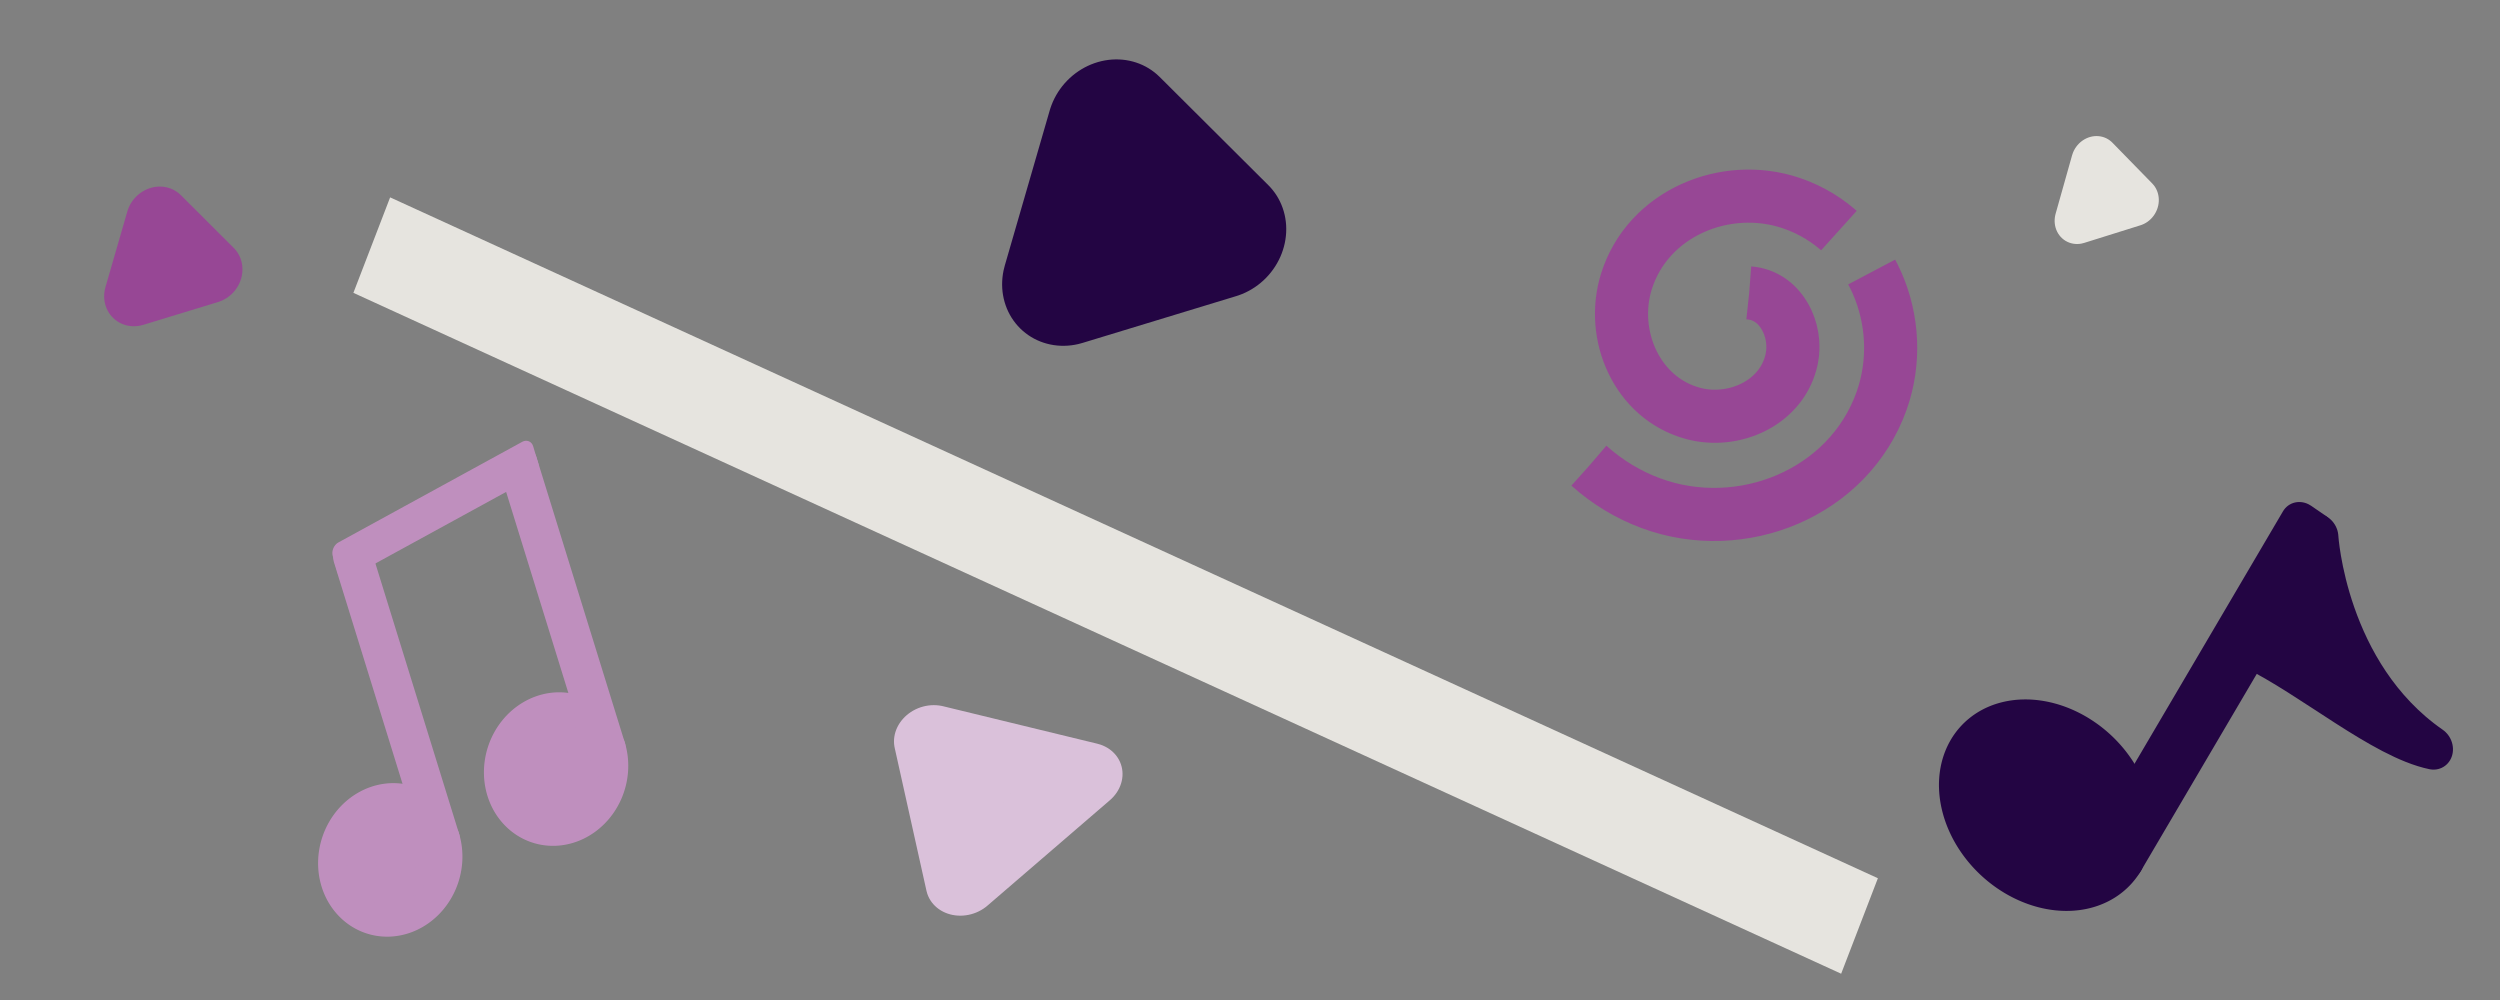 <?xml version="1.0" encoding="UTF-8" standalone="no"?>
<svg
   height="20"
   viewBox="0 -960 1000 400"
   width="50"
   version="1.1"
   id="svg19"
   sodipodi:docname="WJicon.svg"
   inkscape:export-filename="connectionbanner3.svg"
   inkscape:export-xdpi="96"
   inkscape:export-ydpi="96"
   inkscape:version="1.2.2 (732a01da63, 2022-12-09)"
   xmlns:inkscape="http://www.inkscape.org/namespaces/inkscape"
   xmlns:sodipodi="http://sodipodi.sourceforge.net/DTD/sodipodi-0.dtd"
   xmlns="http://www.w3.org/2000/svg"
   xmlns:svg="http://www.w3.org/2000/svg">
  <rect x="0" y="-960" width="1000" height="400" fill="#808080" stroke="none"/>
  <defs
     id="defs23" />
  <sodipodi:namedview
     id="namedview21"
     pagecolor="#ffffff"
     bordercolor="#000000"
     borderopacity="0.25"
     inkscape:showpageshadow="2"
     inkscape:pageopacity="0.0"
     inkscape:pagecheckerboard="0"
     inkscape:deskcolor="#d1d1d1"
     showgrid="false"
     inkscape:zoom="11.973675"
     inkscape:cx="29.815408"
     inkscape:cy="14.323088"
     inkscape:window-width="1522"
     inkscape:window-height="1120"
     inkscape:window-x="8"
     inkscape:window-y="0"
     inkscape:window-maximized="0"
     inkscape:current-layer="svg19" />
  <path
     id="rect79203-2"
     style="fill:#230543;fill-opacity:1;stroke:#230543;stroke-width:6.654;stroke-linejoin:round;stroke-dasharray:none;stroke-opacity:1"
     d="m 1054.347,-1310.096 -25.373,0.57 0.567,112.034 25.373,-0.57 z" />
  <rect
     style="fill:#230543;fill-opacity:1;stroke:#230543;stroke-width:6.728;stroke-linejoin:round;stroke-dasharray:none;stroke-opacity:1"
     id="rect79203-3-7"
     width="25.685"
     height="113.16"
     x="993.757"
     y="-1299.48"
     transform="matrix(1,-0.014,0.032,0.999,0,0)" />
  <rect
     style="fill:#230543;fill-opacity:1;stroke:#230543;stroke-width:6.728;stroke-linejoin:round;stroke-dasharray:none;stroke-opacity:1"
     id="rect79203-3-4-5"
     width="25.685"
     height="113.16"
     x="917.7"
     y="-1302.524"
     transform="matrix(1,-0.014,0.032,0.999,0,0)" />
  <path
     id="path77647-4"
     style="fill:#230543;fill-opacity:1;stroke:#230543;stroke-width:16.095;stroke-linejoin:round;stroke-dasharray:none;stroke-opacity:1"
     d="m 1077.824,-1213.643 a 51.488,69.233 23 0 0 -3.853,0.01 51.488,69.233 23 0 0 -3.069,0.292 l -183.635,-11.389 -0.002,0.015 a 51.583,69.106 22.412 0 0 -12.247,-0.072 51.583,69.106 22.412 0 0 -59.016,70.316 51.583,69.106 22.412 0 0 42.987,62.953 51.583,69.106 22.412 0 0 5.404,-0.411 l 181.131,11.234 a 51.488,69.233 23 0 0 15.348,-0.028 51.488,69.233 23 0 0 57.821,-72.291 51.488,69.233 23 0 0 -40.867,-60.627 z m -37.822,31.073 a 32.244,39.239 72.799 0 1 32.195,30.575 32.244,39.239 72.799 0 1 -38.173,34.971 32.244,39.239 72.799 0 1 -11.029,-0.202 l -130.694,-8.106 a 32.328,39.137 73.521 0 1 -3.857,0.127 32.328,39.137 73.521 0 1 -33.83,-31.759 32.328,39.137 73.521 0 1 39.125,-33.962 32.328,39.137 73.521 0 1 8.799,0.209 l 0.002,-0.015 132.499,8.218 a 32.244,39.239 72.799 0 1 2.187,-0.098 32.244,39.239 72.799 0 1 2.775,0.041 z m -144.103,24.101 -2.748,0.327 2.647,0.164 z" />
  <path
     style="fill:#230543;fill-opacity:1;stroke:#230543;stroke-width:13.737;stroke-linejoin:round;stroke-dasharray:none;stroke-opacity:1"
     id="path79427-9"
     sodipodi:type="arc"
     sodipodi:cx="-1373.4105"
     sodipodi:cy="-775.28601"
     sodipodi:rx="16.626707"
     sodipodi:ry="24.700861"
     sodipodi:start="0"
     sodipodi:end="6.0688543"
     sodipodi:arc-type="slice"
     d="m -1356.784,-775.286 a 16.627,24.701 0 0 1 -15.736,24.665 16.627,24.701 0 0 1 -17.422,-22.023 16.627,24.701 0 0 1 13.87,-27.024 16.627,24.701 0 0 1 18.907,19.129 l -16.246,5.254 z"
     transform="matrix(-0.194,0.981,-0.999,-0.035,0,0)" />
  <path
     style="fill:#230543;fill-opacity:1;stroke:#230543;stroke-width:13.737;stroke-linejoin:round;stroke-dasharray:none;stroke-opacity:1"
     id="path79427-4-7"
     sodipodi:type="arc"
     sodipodi:cx="-1372.2738"
     sodipodi:cy="-697.95721"
     sodipodi:rx="16.626707"
     sodipodi:ry="24.700861"
     sodipodi:start="0"
     sodipodi:end="6.0688543"
     sodipodi:arc-type="slice"
     d="m -1355.647,-697.957 a 16.627,24.701 0 0 1 -15.736,24.665 16.627,24.701 0 0 1 -17.422,-22.023 16.627,24.701 0 0 1 13.87,-27.024 16.627,24.701 0 0 1 18.907,19.129 l -16.246,5.254 z"
     transform="matrix(-0.194,0.981,-0.999,-0.035,0,0)" />
  <path
     style="fill:#230543;fill-opacity:1;stroke:#230543;stroke-width:13.737;stroke-linejoin:round;stroke-dasharray:none;stroke-opacity:1"
     id="path79427-4-4-2"
     sodipodi:type="arc"
     sodipodi:cx="-1368.7275"
     sodipodi:cy="-627.11981"
     sodipodi:rx="16.626707"
     sodipodi:ry="24.700861"
     sodipodi:start="0"
     sodipodi:end="6.0688543"
     sodipodi:arc-type="slice"
     d="m -1352.101,-627.12 a 16.627,24.701 0 0 1 -15.736,24.665 16.627,24.701 0 0 1 -17.422,-22.023 16.627,24.701 0 0 1 13.87,-27.024 16.627,24.701 0 0 1 18.907,19.129 l -16.246,5.254 z"
     transform="matrix(-0.194,0.981,-0.999,-0.035,0,0)" />
  <rect
     style="fill:#f9ad29;fill-opacity:1;stroke:#fdeed3;stroke-width:9.118;stroke-dasharray:none;stroke-opacity:1"
     id="rect47022"
     width="154.527"
     height="118.091"
     x="890.373"
     y="-978.769"
     transform="rotate(-43.039)"
     clip-path="none"
     inkscape:export-filename=".\rect47022.svg"
     inkscape:export-xdpi="96"
     inkscape:export-ydpi="96" />
  <ellipse
     style="fill:#fdeed3;fill-opacity:1;stroke:#fdeed3;stroke-width:23.29;stroke-dasharray:none;stroke-opacity:1"
     id="path44518-3"
     cx="968.083"
     cy="-866.217"
     rx="79.414"
     ry="23.891"
     transform="rotate(-43.039)"
     clip-path="none" />
  <ellipse
     style="fill:#f9ad29;fill-opacity:1;stroke:none;stroke-width:1.941;stroke-opacity:1"
     id="path44518"
     cx="967.637"
     cy="-862.264"
     rx="77.708"
     ry="20.032"
     transform="rotate(-43.039)"
     clip-path="none" />
  <rect
     style="fill:#fdeed3;fill-opacity:1;stroke:none;stroke-width:2.49;stroke-opacity:1"
     id="rect47182-9-8-3-3-1-8-4"
     width="11.106"
     height="82.695"
     x="1052.52"
     y="-981.104"
     transform="rotate(-43.039)"
     clip-path="none" />
  <rect
     style="fill:#fdeed3;fill-opacity:1;stroke:none;stroke-width:0.816;stroke-opacity:1"
     id="rect47182-9-8-3-3-1-8-4-07"
     width="13.098"
     height="7.539"
     x="-944.616"
     y="-1064.424"
     transform="matrix(0.691,0.723,-0.742,0.67,0,0)"
     clip-path="none" />
  <rect
     style="fill:#fdeed3;fill-opacity:1;stroke:none;stroke-width:2.782;stroke-opacity:1"
     id="rect47182-9-8-3-3-1-8-4-0"
     width="11.106"
     height="103.254"
     x="910.725"
     y="-992.174"
     transform="rotate(-43.039)"
     clip-path="none" />
  <rect
     style="fill:#fdeed3;fill-opacity:1;stroke:none;stroke-width:2.782;stroke-opacity:1"
     id="rect47182-9-8-3-3-1-8-4-0-3"
     width="11.106"
     height="103.254"
     x="959.404"
     y="-999.818"
     transform="rotate(-43.039)"
     clip-path="none" />
  <rect
     style="fill:#fdeed3;fill-opacity:1;stroke:none;stroke-width:2.782;stroke-opacity:1"
     id="rect47182-9-8-3-3-1-8-4-0-3-7"
     width="11.106"
     height="103.254"
     x="1014.783"
     y="-994.546"
     transform="rotate(-43.039)"
     clip-path="none" />
  <ellipse
     style="fill:#fdeed3;fill-opacity:1;stroke:none;stroke-width:9.118;stroke-dasharray:none;stroke-opacity:1"
     id="path56559"
     cx="966.297"
     cy="-863.054"
     rx="35.728"
     ry="8.171"
     transform="rotate(-43.039)"
     clip-path="none" />
  <rect
     style="fill:#fdeed3;fill-opacity:1;stroke:#f9ad29;stroke-width:14.248;stroke-dasharray:none;stroke-opacity:1"
     id="rect47018"
     width="397.046"
     height="110.408"
     x="6.583"
     y="-1158.976"
     clip-path="none" />
  <ellipse
     style="fill:#f9ad29;fill-opacity:1;stroke:#f9ad29;stroke-width:29.997;stroke-dasharray:none;stroke-opacity:1"
     id="path44518-3-8"
     cx="-226.223"
     cy="1156.751"
     rx="196.91"
     ry="30.982"
     transform="matrix(-1,0.007,-0.019,-1,0,0)"
     clip-path="none" />
  <ellipse
     style="fill:#fdeed3;fill-opacity:1;stroke:none;stroke-width:3.48;stroke-opacity:1"
     id="path44518-8"
     cx="-227.33"
     cy="1161.878"
     rx="192.679"
     ry="25.978"
     transform="matrix(-1,0.007,-0.019,-1,0,0)"
     clip-path="none" />
  <rect
     style="fill:#f9ad29;fill-opacity:1;stroke:none;stroke-width:3.296;stroke-opacity:1"
     id="rect47182-9-8-3-3-1-8-4-8-5"
     width="12.298"
     height="130.878"
     x="-629.39"
     y="-922.654"
     transform="matrix(0.772,0.635,-0.602,0.799,0,0)"
     clip-path="none" />
  <rect
     style="fill:#f9ad29;fill-opacity:1;stroke:none;stroke-width:3.582;stroke-opacity:1"
     id="rect47182-9-8-3-3-1-8-4-8-6"
     width="13.601"
     height="139.759"
     x="706.393"
     y="-925.727"
     transform="matrix(0.848,-0.53,0.58,0.815,0,0)"
     clip-path="none" />
  <rect
     style="fill:#f9ad29;fill-opacity:1;stroke:none;stroke-width:3.296;stroke-opacity:1"
     id="rect47182-9-8-3-3-1-8-4-8-5-1"
     width="12.298"
     height="130.878"
     x="-516.907"
     y="-1008.146"
     transform="matrix(0.772,0.635,-0.602,0.799,0,0)"
     clip-path="none" />
  <rect
     style="fill:#f9ad29;fill-opacity:1;stroke:none;stroke-width:3.582;stroke-opacity:1"
     id="rect47182-9-8-3-3-1-8-4-8-6-0"
     width="13.601"
     height="139.759"
     x="817.398"
     y="-849.503"
     transform="matrix(0.848,-0.53,0.58,0.815,0,0)"
     clip-path="none" />
  <rect
     style="fill:#f9ad29;fill-opacity:1;stroke:none;stroke-width:3.296;stroke-opacity:1"
     id="rect47182-9-8-3-3-1-8-4-8-5-1-8"
     width="12.298"
     height="130.878"
     x="-410.293"
     y="-1093.773"
     transform="matrix(0.772,0.635,-0.602,0.799,0,0)"
     clip-path="none" />
  <rect
     style="fill:#f9ad29;fill-opacity:1;stroke:none;stroke-width:3.582;stroke-opacity:1"
     id="rect47182-9-8-3-3-1-8-4-8-6-0-6"
     width="13.601"
     height="139.759"
     x="926.999"
     y="-778.903"
     transform="matrix(0.848,-0.53,0.58,0.815,0,0)"
     clip-path="none" />
  <ellipse
     style="fill:#f9ad29;fill-opacity:1;stroke:none;stroke-width:11.744;stroke-dasharray:none;stroke-opacity:1"
     id="path56559-6"
     cx="206.027"
     cy="-1166.099"
     rx="49.124"
     ry="9.858"
     clip-path="none" />
  <rect
     style="fill:#fdeed3;fill-opacity:1;stroke:none;stroke-width:50.812;stroke-linejoin:round;stroke-dasharray:none;stroke-opacity:1"
     id="rect97535"
     width="40.934"
     height="654.68"
     x="-1399.545"
     y="-1434.293"
     transform="matrix(-0.41,0.912,-0.885,-0.466,0,0)"
     clip-path="none" />
  <rect
     style="fill:#e6e4df;fill-opacity:1;stroke:none;stroke-width:50.812;stroke-linejoin:round;stroke-dasharray:none;stroke-opacity:1"
     id="rect97535-6"
     width="40.934"
     height="654.68"
     x="-868.014"
     y="-483.541"
     transform="matrix(-0.359,0.933,-0.909,-0.416,0,0)"
     clip-path="none" />
  <rect
     style="fill:#bf8fbe;fill-opacity:1;stroke:#bf8fbe;stroke-width:7.622;stroke-linejoin:round;stroke-dasharray:none;stroke-opacity:1"
     id="rect97535-5"
     width="7.196"
     height="83.8"
     x="-596.439"
     y="-432.536"
     transform="matrix(0.284,0.959,-0.877,0.48,0,0)"
     clip-path="none" />
  <rect
     style="fill:#fdeed3;fill-opacity:1;stroke:none;stroke-width:40.027;stroke-linejoin:round;stroke-dasharray:none;stroke-opacity:1"
     id="rect97535-5-0"
     width="42.219"
     height="393.896"
     x="-1592.368"
     y="-2392.731"
     transform="matrix(0.01,1,-0.935,-0.355,0,0)"
     clip-path="none" />
  <rect
     style="fill:#dac1da;fill-opacity:1;stroke:none;stroke-width:40.027;stroke-linejoin:round;stroke-dasharray:none;stroke-opacity:1"
     id="rect97535-5-0-9"
     width="42.219"
     height="393.896"
     x="-463.796"
     y="-1073.598"
     transform="matrix(0.01,1,-0.935,-0.355,0,0)"
     clip-path="none" />
  <path
     style="fill:#f9ad29;fill-opacity:1;stroke:#230543;stroke-width:23.238;stroke-linejoin:round;stroke-dasharray:none;stroke-opacity:1"
     d="m 1171.319,-1114.072 c 22.253,13.861 66.622,66.677 66.622,66.677 0,0 2.517,-36.741 0.938,-55.231 -7.223,-84.568 -21.697,-169.994 -47.324,-251.232 -6.188,-19.614 -25.331,-55.86 -25.331,-55.86 0,0 -23.539,67.336 -45.049,92.028 -21.452,24.625 -43.035,38.072 -79.454,51.002 -119.156,42.308 -369.933,77.41 -369.933,77.41 0,0 245.034,16.015 367.084,34.779 63.839,9.815 94.519,16.801 132.447,40.426 z"
     id="path77547-4"
     sodipodi:nodetypes="scaacascss"
     clip-path="none" />
  <path
     id="path77547-0-3"
     style="fill:#fdeed3;fill-opacity:1;stroke:#fdeed3;stroke-width:10.482;stroke-linejoin:round;stroke-dasharray:none;stroke-opacity:1"
     d="m 1150.326,-1335.114 c 0,0 -16.273,38.768 -30.808,53.647 -14.496,14.839 -28.977,23.45 -53.321,32.539 -31.07,11.598 -75.416,23.591 -117.997,33.938 l 239.215,-14.633 c -4.91,-25.768 -11.67,-51.162 -20.746,-75.646 -3.937,-10.62 -16.342,-29.844 -16.342,-29.844 z"
     clip-path="none" />
  <g
     id="g96721-6"
     transform="matrix(13.704,10.873,-12.045,14.646,1192.747,-1580.816)"
     style="fill:#230543;fill-opacity:1;stroke:#230543;stroke-opacity:1"
     clip-path="none">
    <path
       style="fill:#230543;fill-opacity:1;stroke:#230543;stroke-width:0.772;stroke-linejoin:round;stroke-dasharray:none;stroke-opacity:1"
       id="path94400-6"
       sodipodi:type="arc"
       sodipodi:cx="26.822189"
       sodipodi:cy="15.732291"
       sodipodi:rx="1.5559835"
       sodipodi:ry="1.4665335"
       sodipodi:start="0"
       sodipodi:end="6.0688543"
       sodipodi:arc-type="slice"
       d="m 28.378,15.732 a 1.556,1.467 0 0 1 -1.473,1.464 1.556,1.467 0 0 1 -1.63,-1.308 1.556,1.467 0 0 1 1.298,-1.604 1.556,1.467 0 0 1 1.769,1.136 l -1.52,0.312 z" />
    <rect
       style="fill:#230543;fill-opacity:1;stroke:#230543;stroke-width:0.758;stroke-linejoin:round;stroke-dasharray:none;stroke-opacity:1"
       id="rect94402-8"
       width="0.279"
       height="7.348"
       x="28.105"
       y="8.392" />
  </g>
  <g
     id="g96721-6-4"
     transform="matrix(19.819,16.536,-18.657,20.673,858.22,-851.459)"
     style="fill:#230543;fill-opacity:1;stroke:#230543;stroke-opacity:1"
     clip-path="none">
    <path
       style="fill:#230543;fill-opacity:1;stroke:#230543;stroke-width:0.772;stroke-linejoin:round;stroke-dasharray:none;stroke-opacity:1"
       id="path94400-6-9"
       sodipodi:type="arc"
       sodipodi:cx="26.822189"
       sodipodi:cy="15.732291"
       sodipodi:rx="1.5559835"
       sodipodi:ry="1.4665335"
       sodipodi:start="0"
       sodipodi:end="6.0688543"
       sodipodi:arc-type="slice"
       d="m 28.378,15.732 a 1.556,1.467 0 0 1 -1.473,1.464 1.556,1.467 0 0 1 -1.63,-1.308 1.556,1.467 0 0 1 1.298,-1.604 1.556,1.467 0 0 1 1.769,1.136 l -1.52,0.312 z" />
    <rect
       style="fill:#230543;fill-opacity:1;stroke:#230543;stroke-width:0.758;stroke-linejoin:round;stroke-dasharray:none;stroke-opacity:1"
       id="rect94402-8-65"
       width="0.279"
       height="7.348"
       x="28.105"
       y="8.392" />
  </g>
  <g
     id="g96721-6-7"
     transform="matrix(14.14,-5.517,4.808,15.535,-298.795,-712.452)"
     style="fill:#bf8fbe;fill-opacity:1;stroke:#bf8fbe;stroke-opacity:1"
     clip-path="none">
    <path
       style="fill:#bf8fbe;fill-opacity:1;stroke:#bf8fbe;stroke-width:0.772;stroke-linejoin:round;stroke-dasharray:none;stroke-opacity:1"
       id="path94400-6-4"
       sodipodi:type="arc"
       sodipodi:cx="26.822189"
       sodipodi:cy="15.732291"
       sodipodi:rx="1.5559835"
       sodipodi:ry="1.4665335"
       sodipodi:start="0"
       sodipodi:end="6.0688543"
       sodipodi:arc-type="slice"
       d="m 28.378,15.732 a 1.556,1.467 0 0 1 -1.473,1.464 1.556,1.467 0 0 1 -1.63,-1.308 1.556,1.467 0 0 1 1.298,-1.604 1.556,1.467 0 0 1 1.769,1.136 l -1.52,0.312 z" />
    <rect
       style="fill:#bf8fbe;fill-opacity:1;stroke:#bf8fbe;stroke-width:0.758;stroke-linejoin:round;stroke-dasharray:none;stroke-opacity:1"
       id="rect94402-8-6"
       width="0.279"
       height="7.348"
       x="28.105"
       y="8.392" />
  </g>
  <g
     id="g96721-6-7-4"
     transform="matrix(14.14,-5.517,4.808,15.535,-232.463,-748.785)"
     style="fill:#bf8fbe;fill-opacity:1;stroke:#bf8fbe;stroke-opacity:1"
     clip-path="none">
    <path
       style="fill:#bf8fbe;fill-opacity:1;stroke:#bf8fbe;stroke-width:0.772;stroke-linejoin:round;stroke-dasharray:none;stroke-opacity:1"
       id="path94400-6-4-4"
       sodipodi:type="arc"
       sodipodi:cx="26.822189"
       sodipodi:cy="15.732291"
       sodipodi:rx="1.5559835"
       sodipodi:ry="1.4665335"
       sodipodi:start="0"
       sodipodi:end="6.0688543"
       sodipodi:arc-type="slice"
       d="m 28.378,15.732 a 1.556,1.467 0 0 1 -1.473,1.464 1.556,1.467 0 0 1 -1.63,-1.308 1.556,1.467 0 0 1 1.298,-1.604 1.556,1.467 0 0 1 1.769,1.136 l -1.52,0.312 z" />
    <rect
       style="fill:#bf8fbe;fill-opacity:1;stroke:#bf8fbe;stroke-width:0.758;stroke-linejoin:round;stroke-dasharray:none;stroke-opacity:1"
       id="rect94402-8-6-8"
       width="0.279"
       height="7.348"
       x="28.105"
       y="8.392" />
  </g>
  <g
     id="g96733"
     transform="matrix(19.361,13.306,-11.333,19.269,269.127,-1687.973)"
     style="fill:#230543;fill-opacity:1;stroke:#230543;stroke-opacity:1"
     clip-path="none">
    <path
       style="fill:#230543;fill-opacity:1;stroke:#230543;stroke-width:0.749;stroke-linejoin:round;stroke-dasharray:none;stroke-opacity:1"
       id="path94400-8-60"
       sodipodi:type="arc"
       sodipodi:cx="42.91901"
       sodipodi:cy="24.857306"
       sodipodi:rx="1.5909058"
       sodipodi:ry="1.3492374"
       sodipodi:start="0"
       sodipodi:end="6.0688543"
       sodipodi:arc-type="slice"
       d="m 44.51,24.857 a 1.591,1.349 0 0 1 -1.506,1.347 1.591,1.349 0 0 1 -1.667,-1.203 1.591,1.349 0 0 1 1.327,-1.476 1.591,1.349 0 0 1 1.809,1.045 l -1.555,0.287 z" />
    <rect
       style="fill:#230543;fill-opacity:1;stroke:#230543;stroke-width:0.735;stroke-linejoin:round;stroke-dasharray:none;stroke-opacity:1"
       id="rect94402-3-0"
       width="0.286"
       height="6.76"
       x="44.231"
       y="18.104" />
    <path
       style="fill:#230543;fill-opacity:1;stroke:#230543;stroke-width:0.749;stroke-linejoin:round;stroke-dasharray:none;stroke-opacity:1"
       d="m 44.578,18.111 c 0,0 1.315,1.962 3.523,1.974 -0.836,0.358 -2.383,0.177 -3.523,0.35 z"
       id="path94533"
       sodipodi:nodetypes="cccc" />
  </g>
  <g
     id="g96733-6"
     transform="matrix(19.361,13.306,-11.333,19.269,-1448.878,-1644.975)"
     style="fill:#230543;fill-opacity:1;stroke:#230543;stroke-opacity:1"
     clip-path="none">
    <path
       style="fill:#230543;fill-opacity:1;stroke:#230543;stroke-width:0.749;stroke-linejoin:round;stroke-dasharray:none;stroke-opacity:1"
       id="path94400-8-60-6"
       sodipodi:type="arc"
       sodipodi:cx="42.91901"
       sodipodi:cy="24.857306"
       sodipodi:rx="1.5909058"
       sodipodi:ry="1.3492374"
       sodipodi:start="0"
       sodipodi:end="6.0688543"
       sodipodi:arc-type="slice"
       d="m 44.51,24.857 a 1.591,1.349 0 0 1 -1.506,1.347 1.591,1.349 0 0 1 -1.667,-1.203 1.591,1.349 0 0 1 1.327,-1.476 1.591,1.349 0 0 1 1.809,1.045 l -1.555,0.287 z" />
    <rect
       style="fill:#230543;fill-opacity:1;stroke:#230543;stroke-width:0.735;stroke-linejoin:round;stroke-dasharray:none;stroke-opacity:1"
       id="rect94402-3-0-9"
       width="0.286"
       height="6.76"
       x="44.231"
       y="18.104" />
    <path
       style="fill:#230543;fill-opacity:1;stroke:#230543;stroke-width:0.749;stroke-linejoin:round;stroke-dasharray:none;stroke-opacity:1"
       d="m 44.578,18.111 c 0,0 1.315,1.962 3.523,1.974 -0.836,0.358 -2.383,0.177 -3.523,0.35 z"
       id="path94533-2"
       sodipodi:nodetypes="cccc" />
  </g>
  <path
     sodipodi:type="star"
     style="fill:#dac1da;fill-opacity:1;stroke:#dac1da;stroke-width:1.039;stroke-linejoin:round;stroke-dasharray:none;stroke-opacity:1"
     id="path95261"
     inkscape:flatsided="true"
     sodipodi:sides="3"
     sodipodi:cx="13.361458"
     sodipodi:cy="7.8713541"
     sodipodi:r1="1.3129572"
     sodipodi:r2="0.93661189"
     sodipodi:arg1="0.71409069"
     sodipodi:arg2="1.7612882"
     inkscape:rounded="0"
     inkscape:randomized="0"
     d="M 14.354,8.731 12.121,8.301 13.61,6.582 Z"
     inkscape:transform-center-x="-4.8447817"
     inkscape:transform-center-y="10.694213"
     transform="matrix(-28.369,-1.704,3.909,-26,745.551,-412.942)"
     clip-path="none" />
  <path
     sodipodi:type="star"
     style="fill:#e6e4df;fill-opacity:1;stroke:#e6e4df;stroke-width:1.039;stroke-linejoin:round;stroke-dasharray:none;stroke-opacity:1"
     id="path95261-8"
     inkscape:flatsided="true"
     sodipodi:sides="3"
     sodipodi:cx="13.361458"
     sodipodi:cy="7.8713541"
     sodipodi:r1="1.3129572"
     sodipodi:r2="0.93661189"
     sodipodi:arg1="0.71409069"
     sodipodi:arg2="1.7612882"
     inkscape:rounded="0"
     inkscape:randomized="0"
     d="M 14.354,8.731 12.121,8.301 13.61,6.582 Z"
     inkscape:transform-center-x="1.3608695"
     inkscape:transform-center-y="-4.8016642"
     transform="matrix(11.295,-0.022,-0.159,10.578,-854.555,-918.361)"
     clip-path="none" />
  <path
     sodipodi:type="star"
     style="fill:#f9ad29;fill-opacity:1;stroke:#f9ad29;stroke-width:1.039;stroke-linejoin:round;stroke-dasharray:none;stroke-opacity:1"
     id="path95263"
     inkscape:flatsided="true"
     sodipodi:sides="3"
     sodipodi:cx="20.439062"
     sodipodi:cy="5.2916665"
     sodipodi:r1="2.928401"
     sodipodi:r2="1.4642005"
     sodipodi:arg1="-0.32175055"
     sodipodi:arg2="0.725447"
     inkscape:rounded="0"
     inkscape:randomized="0"
     d="M 23.217,4.366 19.852,8.161 18.248,3.349 Z"
     inkscape:transform-center-x="4.8612969"
     inkscape:transform-center-y="-2.937484"
     transform="matrix(-3.906,17.791,-19.2,-3.246,2297.046,-1211.991)"
     clip-path="none" />
  <path
     sodipodi:type="star"
     style="fill:#974795;fill-opacity:1;stroke:#974795;stroke-width:0.635;stroke-linejoin:round;stroke-dasharray:none;stroke-opacity:1"
     id="path95265"
     inkscape:flatsided="true"
     sodipodi:sides="3"
     sodipodi:cx="15.411979"
     sodipodi:cy="11.377083"
     sodipodi:r1="0.44371971"
     sodipodi:r2="0.22185986"
     sodipodi:arg1="-0.46364761"
     sodipodi:arg2="0.58354994"
     inkscape:rounded="0"
     inkscape:randomized="0"
     d="m 15.809,11.179 -0.423,0.641 -0.344,-0.687 z"
     inkscape:transform-center-x="-4.3620064"
     inkscape:transform-center-y="-5.3870133"
     transform="matrix(29.227,25.658,-27.359,31.166,-71.932,-1605.474)"
     clip-path="none" />
  <path
     sodipodi:type="star"
     style="fill:#f9ad29;fill-opacity:1;stroke:#e6e4df;stroke-width:0.635;stroke-linejoin:round;stroke-dasharray:none;stroke-opacity:1"
     id="path95265-5"
     inkscape:flatsided="true"
     sodipodi:sides="3"
     sodipodi:cx="15.411979"
     sodipodi:cy="11.377083"
     sodipodi:r1="0.44371971"
     sodipodi:r2="0.22185986"
     sodipodi:arg1="-0.46364761"
     sodipodi:arg2="0.58354994"
     inkscape:rounded="0"
     inkscape:randomized="0"
     d="m 15.809,11.179 -0.423,0.641 -0.344,-0.687 z"
     inkscape:transform-center-x="-3.2858116"
     inkscape:transform-center-y="-4.1632545"
     transform="matrix(22.016,19.829,-20.609,24.086,736.287,-1462.087)"
     clip-path="none" />
  <path
     sodipodi:type="star"
     style="fill:#f9ad29;fill-opacity:1;stroke:#230543;stroke-width:0.635;stroke-linejoin:round;stroke-dasharray:none;stroke-opacity:1"
     id="path95265-5-8"
     inkscape:flatsided="true"
     sodipodi:sides="3"
     sodipodi:cx="15.411979"
     sodipodi:cy="11.377083"
     sodipodi:r1="0.44371971"
     sodipodi:r2="0.22185986"
     sodipodi:arg1="-0.46364761"
     sodipodi:arg2="0.58354994"
     inkscape:rounded="0"
     inkscape:randomized="0"
     d="m 15.809,11.179 -0.423,0.641 -0.344,-0.687 z"
     inkscape:transform-center-x="-8.9610349"
     inkscape:transform-center-y="-11.04626"
     transform="matrix(60.042,52.612,-56.206,63.906,167.509,-2412.815)"
     clip-path="none" />
  <path
     sodipodi:type="star"
     style="fill:#bf8fbe;fill-opacity:1;stroke:#bf8fbe;stroke-width:0.397;stroke-linejoin:round;stroke-dasharray:none;stroke-opacity:1"
     id="path95265-3"
     inkscape:flatsided="true"
     sodipodi:sides="3"
     sodipodi:cx="15.411979"
     sodipodi:cy="11.377083"
     sodipodi:r1="0.44371971"
     sodipodi:r2="0.22185986"
     sodipodi:arg1="-0.46364761"
     sodipodi:arg2="0.58354994"
     inkscape:rounded="0"
     inkscape:randomized="0"
     d="m 15.809,11.179 -0.423,0.641 -0.344,-0.687 z"
     inkscape:transform-center-x="4.3410019"
     inkscape:transform-center-y="-6.8768293"
     transform="matrix(21.089,-110.142,91.7,21.472,-2260.065,649.058)"
     clip-path="none" />
  <path
     style="fill:#fdeed3;fill-opacity:1;stroke:#fdeed3;stroke-width:6.182;stroke-linejoin:round;stroke-dasharray:none;stroke-opacity:1"
     d="m 698.621,-1315.648 c 14.697,-2.162 39.288,-5.104 48.212,-13.581 8.924,-8.477 2.181,-22.487 -4.933,-34.241 -7.114,-11.754 -14.597,-21.252 -28.434,-19.39 -13.837,1.862 -34.029,15.081 -41.612,28.996 -7.584,13.915 -2.56,28.526 2.353,35.142 4.913,6.616 9.717,5.236 24.415,3.074 z"
     id="path100769"
     clip-path="none" />
  <path
     style="fill:#fdeed3;fill-opacity:1;stroke:#fdeed3;stroke-width:6.431;stroke-linejoin:round;stroke-dasharray:none;stroke-opacity:1"
     d="m 703.519,-1306.351 c -6.608,-9.427 -11.222,-25.485 -2.895,-34.273 8.327,-8.787 29.595,-10.303 38.385,-14.44 8.79,-4.137 5.098,-10.893 -8.814,-12.546 -13.912,-1.652 -38.042,1.797 -49.111,12.831 -11.068,11.034 -9.073,29.653 0.812,41.492 9.885,11.838 27.658,16.893 32.245,18.024 4.587,1.131 -4.014,-1.662 -10.622,-11.089 z"
     id="path100769-1"
     sodipodi:nodetypes="cccccccc"
     clip-path="none" />
  <rect
     style="fill:#fdeed3;fill-opacity:1;stroke:#fdeed3;stroke-width:4.994;stroke-linejoin:round;stroke-dasharray:none;stroke-opacity:1"
     id="rect105947"
     width="5.278"
     height="14.392"
     x="1117.407"
     y="-1117.286"
     transform="matrix(-0.298,-0.955,-0.966,0.259,0,0)"
     clip-path="none" />
  <path
     id="path100761"
     style="fill:#f9ad29;fill-opacity:1;stroke:#f9ad29;stroke-width:4.992;stroke-linejoin:round;stroke-dasharray:none;stroke-opacity:1"
     d="m 809.142,-1332.23 c 2.157,15.232 2.811,30.329 -0.242,39.281 -4.886,14.322 -19.264,12.912 -27.374,8.224 -8.109,-4.687 -9.951,-12.649 -8.749,-18.291 1.202,-5.643 5.449,-8.969 5.184,-18.523 -0.265,-9.554 -5.042,-25.334 -12.979,-33.637 -7.937,-8.303 -19.036,-9.133 -30.907,-8.095 -11.871,1.038 -24.515,3.942 -32.356,9.312 -7.842,5.37 -10.882,13.21 -11.995,19.473 -1.113,6.263 -0.297,10.949 13.145,23.711 13.442,12.761 28.279,22.187 32.925,33.695 4.646,11.508 -3.451,50.782 -28.574,13.865 -8.042,-11.818 -12.641,-11.035 -30.404,-20.017 -17.763,-8.982 -37.572,-22.053 -46.074,-32.365 -5.438,-6.595 -8.591,-7.746 -9.291,-18.937 l -0.934,0.523 -52.224,7.92 -15.132,-110.813 15.032,-1.444 c -0.492,-1.897 1.089,-2.068 4.22,-2.381 6.369,-0.638 19.109,-1.914 27.973,-2.12 8.864,-0.206 13.855,0.66 44.479,7.279 30.625,6.618 86.881,18.989 117.772,31.312 30.891,12.323 36.413,24.598 41.478,45.765 1.899,7.937 3.734,17.125 5.028,26.264 z"
     sodipodi:nodetypes="sssssssssssssscccccssssss"
     clip-path="none" />
  <path
     style="fill:#fdeed3;fill-opacity:1;stroke:#fdeed3;stroke-width:6.182;stroke-linejoin:round;stroke-dasharray:none;stroke-opacity:1"
     d="m 534.774,-1306.978 43.381,-5.636 -20.088,-133.633 -44.769,4.681 z"
     id="path100767"
     clip-path="none" />
  <rect
     style="fill:#fdeed3;fill-opacity:1;stroke:#fdeed3;stroke-width:5.363;stroke-linejoin:round;stroke-dasharray:none;stroke-opacity:1"
     id="rect105949"
     width="0.458"
     height="6.643"
     x="1053.008"
     y="-1094.809"
     transform="matrix(-0.278,-0.961,-0.949,0.315,0,0)"
     clip-path="none" />
  <path
     id="path106005"
     style="fill:#fdeed3;fill-opacity:1;stroke:none;stroke-width:4.992;stroke-linejoin:round;stroke-dasharray:none;stroke-opacity:1"
     d="m 806.787,-1359.563 c 0.136,0.834 0.183,1.536 0.143,2.143 -0.344,-1.11 -0.851,-2.782 -1.87,-6.152 -2.064,-6.824 -6.191,-20.471 -42.53,-34.304 -36.339,-13.833 -104.885,-27.851 -139.654,-34.886 -20.093,-4.065 -28.891,-5.791 -31.56,-4.196 -0.099,-0.193 -0.215,-0.408 -0.311,-0.596 -6.164,-12.088 2.769,-10.126 32.818,-5.154 35.059,5.801 100.09,21.204 136.429,35.037 36.339,13.833 40.47,27.48 43.223,36.355 1.72,5.546 2.901,9.23 3.312,11.754 z"
     sodipodi:nodetypes="scsssccssss"
     clip-path="none" />
  <rect
     style="fill:none;stroke:#230543;stroke-width:20.54;stroke-linecap:round;stroke-linejoin:round;stroke-opacity:1"
     id="rect2060"
     width="795"
     height="300"
     x="-12.5"
     y="-1811.25" />
  <path
     sodipodi:type="spiral"
     style="fill:none;fill-rule:evenodd;stroke:#230543;stroke-width:1.518;stroke-dasharray:36.432, 36.432;stroke-dashoffset:0;stroke-opacity:1"
     id="path14440"
     sodipodi:cx="34.25"
     sodipodi:cy="8.1875"
     sodipodi:expansion="1"
     sodipodi:revolution="3.5797405"
     sodipodi:radius="10.147875"
     sodipodi:argument="-18.553051"
     sodipodi:t0="0.071375385"
     d="M 34.015,8.872 C 33.349,9.026 32.88,8.306 32.895,7.722 32.922,6.683 33.988,6.043 34.946,6.162 c 1.403,0.174 2.233,1.625 1.999,2.952 -0.311,1.766 -2.158,2.792 -3.853,2.439 C 30.963,11.11 29.741,8.861 30.214,6.8 30.787,4.306 33.441,2.886 35.868,3.481 c 2.859,0.702 4.477,3.761 3.759,6.554 -0.83,3.223 -4.296,5.041 -7.455,4.198 -3.588,-0.957 -5.605,-4.831 -4.638,-8.356 1.084,-3.953 5.366,-6.169 9.256,-5.078 4.317,1.211 6.733,5.902 5.518,10.157 -1.337,4.682 -6.437,7.298 -11.057,5.958 -5.047,-1.464 -7.862,-6.972 -6.398,-11.958 0.441,-1.501 1.24,-2.89 2.31,-4.032"
     transform="matrix(10.367,14.744,-14.744,10.367,39.85,-944.625)" />
  <path
     sodipodi:type="spiral"
     style="fill:none;fill-rule:evenodd;stroke:#974795;stroke-width:1.518;stroke-dasharray:18.216, 1.518;stroke-dashoffset:0;stroke-opacity:1"
     id="path14440-4"
     sodipodi:cx="34.25"
     sodipodi:cy="8.1875"
     sodipodi:expansion="1"
     sodipodi:revolution="1.9798853"
     sodipodi:radius="5.6125946"
     sodipodi:argument="-18.553051"
     sodipodi:t0="0.21230601"
     d="m 33.083,8.429 c -0.49,-0.772 0.024,-1.748 0.782,-2.102 1.164,-0.544 2.494,0.2 2.94,1.332 0.61,1.548 -0.374,3.245 -1.883,3.777 -1.929,0.68 -3.999,-0.547 -4.615,-2.433 -0.754,-2.309 0.721,-4.755 2.984,-5.453 2.688,-0.829 5.512,0.894 6.29,3.534 0.196,0.664 0.263,1.364 0.201,2.053"
     transform="matrix(-8.373,11.212,-11.212,-8.373,1071.183,-1143.188)" />
  <path
     sodipodi:type="spiral"
     style="fill:none;fill-rule:evenodd;stroke:#230543;stroke-width:1.636;stroke-dasharray:39.253, 1.636;stroke-dashoffset:0;stroke-opacity:1"
     id="path14442"
     sodipodi:cx="23.3125"
     sodipodi:cy="2.4375"
     sodipodi:expansion="1"
     sodipodi:revolution="2.3435626"
     sodipodi:radius="7.2847414"
     sodipodi:argument="-22.172199"
     sodipodi:t0="0.40741459"
     d="M 20.66,3.768 C 19.551,2.248 20.133,0.108 21.633,-0.91 23.536,-2.202 26.142,-1.466 27.354,0.41 28.832,2.694 27.941,5.768 25.689,7.174 23.024,8.838 19.48,7.791 17.881,5.162 c -1.852,-3.045 -0.649,-7.06 2.358,-8.851 1.786,-1.064 4,-1.254 5.956,-0.565"
     transform="matrix(-9.193,14.271,14.123,10.947,716.018,-650.342)" />
  <path
     sodipodi:type="star"
     style="fill:#f9ad29;fill-opacity:1;stroke:#230543;stroke-width:3;stroke-linecap:round;stroke-linejoin:round;stroke-dasharray:none;stroke-dashoffset:0;stroke-opacity:1"
     id="path14498"
     inkscape:flatsided="false"
     sodipodi:sides="6"
     sodipodi:cx="41.1875"
     sodipodi:cy="4.375"
     sodipodi:r1="5.3125"
     sodipodi:r2="2.606437"
     sodipodi:arg1="0.15354378"
     sodipodi:arg2="0.67714256"
     inkscape:rounded="0"
     inkscape:randomized="0"
     d="M 46.438,5.188 43.219,6.008 43.109,9.328 40.789,6.951 37.859,8.515 38.757,5.318 35.938,3.562 39.156,2.742 39.266,-0.578 41.586,1.799 44.516,0.235 43.618,3.432 Z"
     transform="matrix(12.787,0,0,12.787,211.415,-504.558)" />
  <path
     sodipodi:type="star"
     style="fill:#f9ad29;fill-opacity:1;stroke:#f9ad29;stroke-width:3;stroke-linecap:round;stroke-linejoin:round;stroke-dasharray:none;stroke-dashoffset:0;stroke-opacity:1"
     id="path14498-3"
     inkscape:flatsided="false"
     sodipodi:sides="6"
     sodipodi:cx="41.1875"
     sodipodi:cy="4.375"
     sodipodi:r1="5.3125"
     sodipodi:r2="2.606437"
     sodipodi:arg1="0.15354378"
     sodipodi:arg2="0.67714256"
     inkscape:rounded="0"
     inkscape:randomized="0"
     d="M 46.438,5.188 43.219,6.008 43.109,9.328 40.789,6.951 37.859,8.515 38.757,5.318 35.938,3.562 39.156,2.742 39.266,-0.578 41.586,1.799 44.516,0.235 43.618,3.432 Z"
     transform="matrix(8.524,0,0,8.524,385.699,-488.779)" />
  <path
     sodipodi:type="star"
     style="fill:#f9ad29;fill-opacity:1;stroke:#e6e4df;stroke-width:3;stroke-linecap:round;stroke-linejoin:round;stroke-dasharray:none;stroke-dashoffset:0;stroke-opacity:1"
     id="path14498-5"
     inkscape:flatsided="false"
     sodipodi:sides="6"
     sodipodi:cx="41.1875"
     sodipodi:cy="4.375"
     sodipodi:r1="5.3125"
     sodipodi:r2="2.606437"
     sodipodi:arg1="0.15354378"
     sodipodi:arg2="0.67714256"
     inkscape:rounded="0"
     inkscape:randomized="0"
     d="M 46.438,5.188 43.219,6.008 43.109,9.328 40.789,6.951 37.859,8.515 38.757,5.318 35.938,3.562 39.156,2.742 39.266,-0.578 41.586,1.799 44.516,0.235 43.618,3.432 Z"
     transform="matrix(-0.68,-15.507,16.422,-0.642,757.527,685.153)" />
  <path
     sodipodi:type="star"
     style="fill:#fefefe;fill-opacity:1;stroke:#fefefe;stroke-width:3;stroke-linecap:round;stroke-linejoin:round;stroke-dasharray:none;stroke-dashoffset:0;stroke-opacity:1"
     id="path14498-3-8"
     inkscape:flatsided="false"
     sodipodi:sides="6"
     sodipodi:cx="41.1875"
     sodipodi:cy="4.375"
     sodipodi:r1="5.3125"
     sodipodi:r2="2.606437"
     sodipodi:arg1="0.15354378"
     sodipodi:arg2="0.67714256"
     inkscape:rounded="0"
     inkscape:randomized="0"
     d="M 46.438,5.188 43.219,6.008 43.109,9.328 40.789,6.951 37.859,8.515 38.757,5.318 35.938,3.562 39.156,2.742 39.266,-0.578 41.586,1.799 44.516,0.235 43.618,3.432 Z"
     transform="matrix(-0.453,-10.338,10.948,-0.428,768.522,472.996)" />
  <path
     sodipodi:type="star"
     style="fill:#f9ad29;fill-opacity:1;stroke:#230543;stroke-width:3;stroke-linecap:round;stroke-linejoin:round;stroke-dasharray:none;stroke-dashoffset:0;stroke-opacity:1"
     id="path14498-6"
     inkscape:flatsided="false"
     sodipodi:sides="6"
     sodipodi:cx="41.1875"
     sodipodi:cy="4.375"
     sodipodi:r1="5.3125"
     sodipodi:r2="2.606437"
     sodipodi:arg1="0.15354378"
     sodipodi:arg2="0.67714256"
     inkscape:rounded="0"
     inkscape:randomized="0"
     d="M 46.438,5.188 43.219,6.008 43.109,9.328 40.789,6.951 37.859,8.515 38.757,5.318 35.938,3.562 39.156,2.742 39.266,-0.578 41.586,1.799 44.516,0.235 43.618,3.432 Z"
     transform="matrix(5.02,20.912,-20.912,5.02,915.689,-1216.974)" />
  <path
     sodipodi:type="star"
     style="fill:#f9ad29;fill-opacity:1;stroke:#f9ad29;stroke-width:3;stroke-linecap:round;stroke-linejoin:round;stroke-dasharray:none;stroke-dashoffset:0;stroke-opacity:1"
     id="path14498-3-2"
     inkscape:flatsided="false"
     sodipodi:sides="6"
     sodipodi:cx="41.1875"
     sodipodi:cy="4.375"
     sodipodi:r1="5.3125"
     sodipodi:r2="2.606437"
     sodipodi:arg1="0.15354378"
     sodipodi:arg2="0.67714256"
     inkscape:rounded="0"
     inkscape:randomized="0"
     d="M 46.438,5.188 43.219,6.008 43.109,9.328 40.789,6.951 37.859,8.515 38.757,5.318 35.938,3.562 39.156,2.742 39.266,-0.578 41.586,1.799 44.516,0.235 43.618,3.432 Z"
     transform="matrix(3.346,13.941,-13.941,3.346,954.072,-928.034)" />
  <rect
     style="fill:#f9ad29;fill-opacity:1;stroke:#230543;stroke-width:27.44;stroke-linecap:round;stroke-linejoin:round;stroke-dasharray:none;stroke-dashoffset:0;stroke-opacity:1"
     id="rect17936"
     width="493.802"
     height="335.574"
     x="1503.724"
     y="-917.162" />
  <rect
     style="fill:#230543;fill-opacity:1;stroke:#230543;stroke-width:41.526;stroke-linecap:round;stroke-linejoin:round;stroke-dasharray:none;stroke-dashoffset:0;stroke-opacity:1"
     id="rect18716"
     width="39.74"
     height="93.839"
     x="1612.41"
     y="-854.408" />
  <rect
     style="fill:#230543;fill-opacity:1;stroke:#230543;stroke-width:41.526;stroke-linecap:round;stroke-linejoin:round;stroke-dasharray:none;stroke-dashoffset:0;stroke-opacity:1"
     id="rect18716-4-1"
     width="39.74"
     height="93.839"
     x="1719.1"
     y="-855.827" />
  <rect
     style="fill:#230543;fill-opacity:1;stroke:#230543;stroke-width:32.685;stroke-linecap:round;stroke-linejoin:round;stroke-dasharray:none;stroke-dashoffset:0;stroke-opacity:1"
     id="rect18716-4-1-8"
     width="41.219"
     height="56.05"
     x="1560.571"
     y="-702.282" />
  <rect
     style="fill:#230543;fill-opacity:1;stroke:#230543;stroke-width:32.685;stroke-linecap:round;stroke-linejoin:round;stroke-dasharray:none;stroke-dashoffset:0;stroke-opacity:1"
     id="rect18716-4-1-8-4-9"
     width="41.219"
     height="56.05"
     x="1760.82"
     y="-702.983" />
  <rect
     style="fill:#230543;fill-opacity:1;stroke:#230543;stroke-width:32.685;stroke-linecap:round;stroke-linejoin:round;stroke-dasharray:none;stroke-dashoffset:0;stroke-opacity:1"
     id="rect18716-4-1-8-4-9-0"
     width="41.219"
     height="56.05"
     x="1661.89"
     y="-702.4" />
  <rect
     style="fill:#fdeed3;fill-opacity:1;stroke:#fdeed3;stroke-width:34;stroke-linecap:round;stroke-linejoin:round;stroke-dasharray:none;stroke-dashoffset:0;stroke-opacity:1"
     id="rect18880"
     width="75"
     height="212.5"
     x="1871.25"
     y="-856.25" />
</svg>
